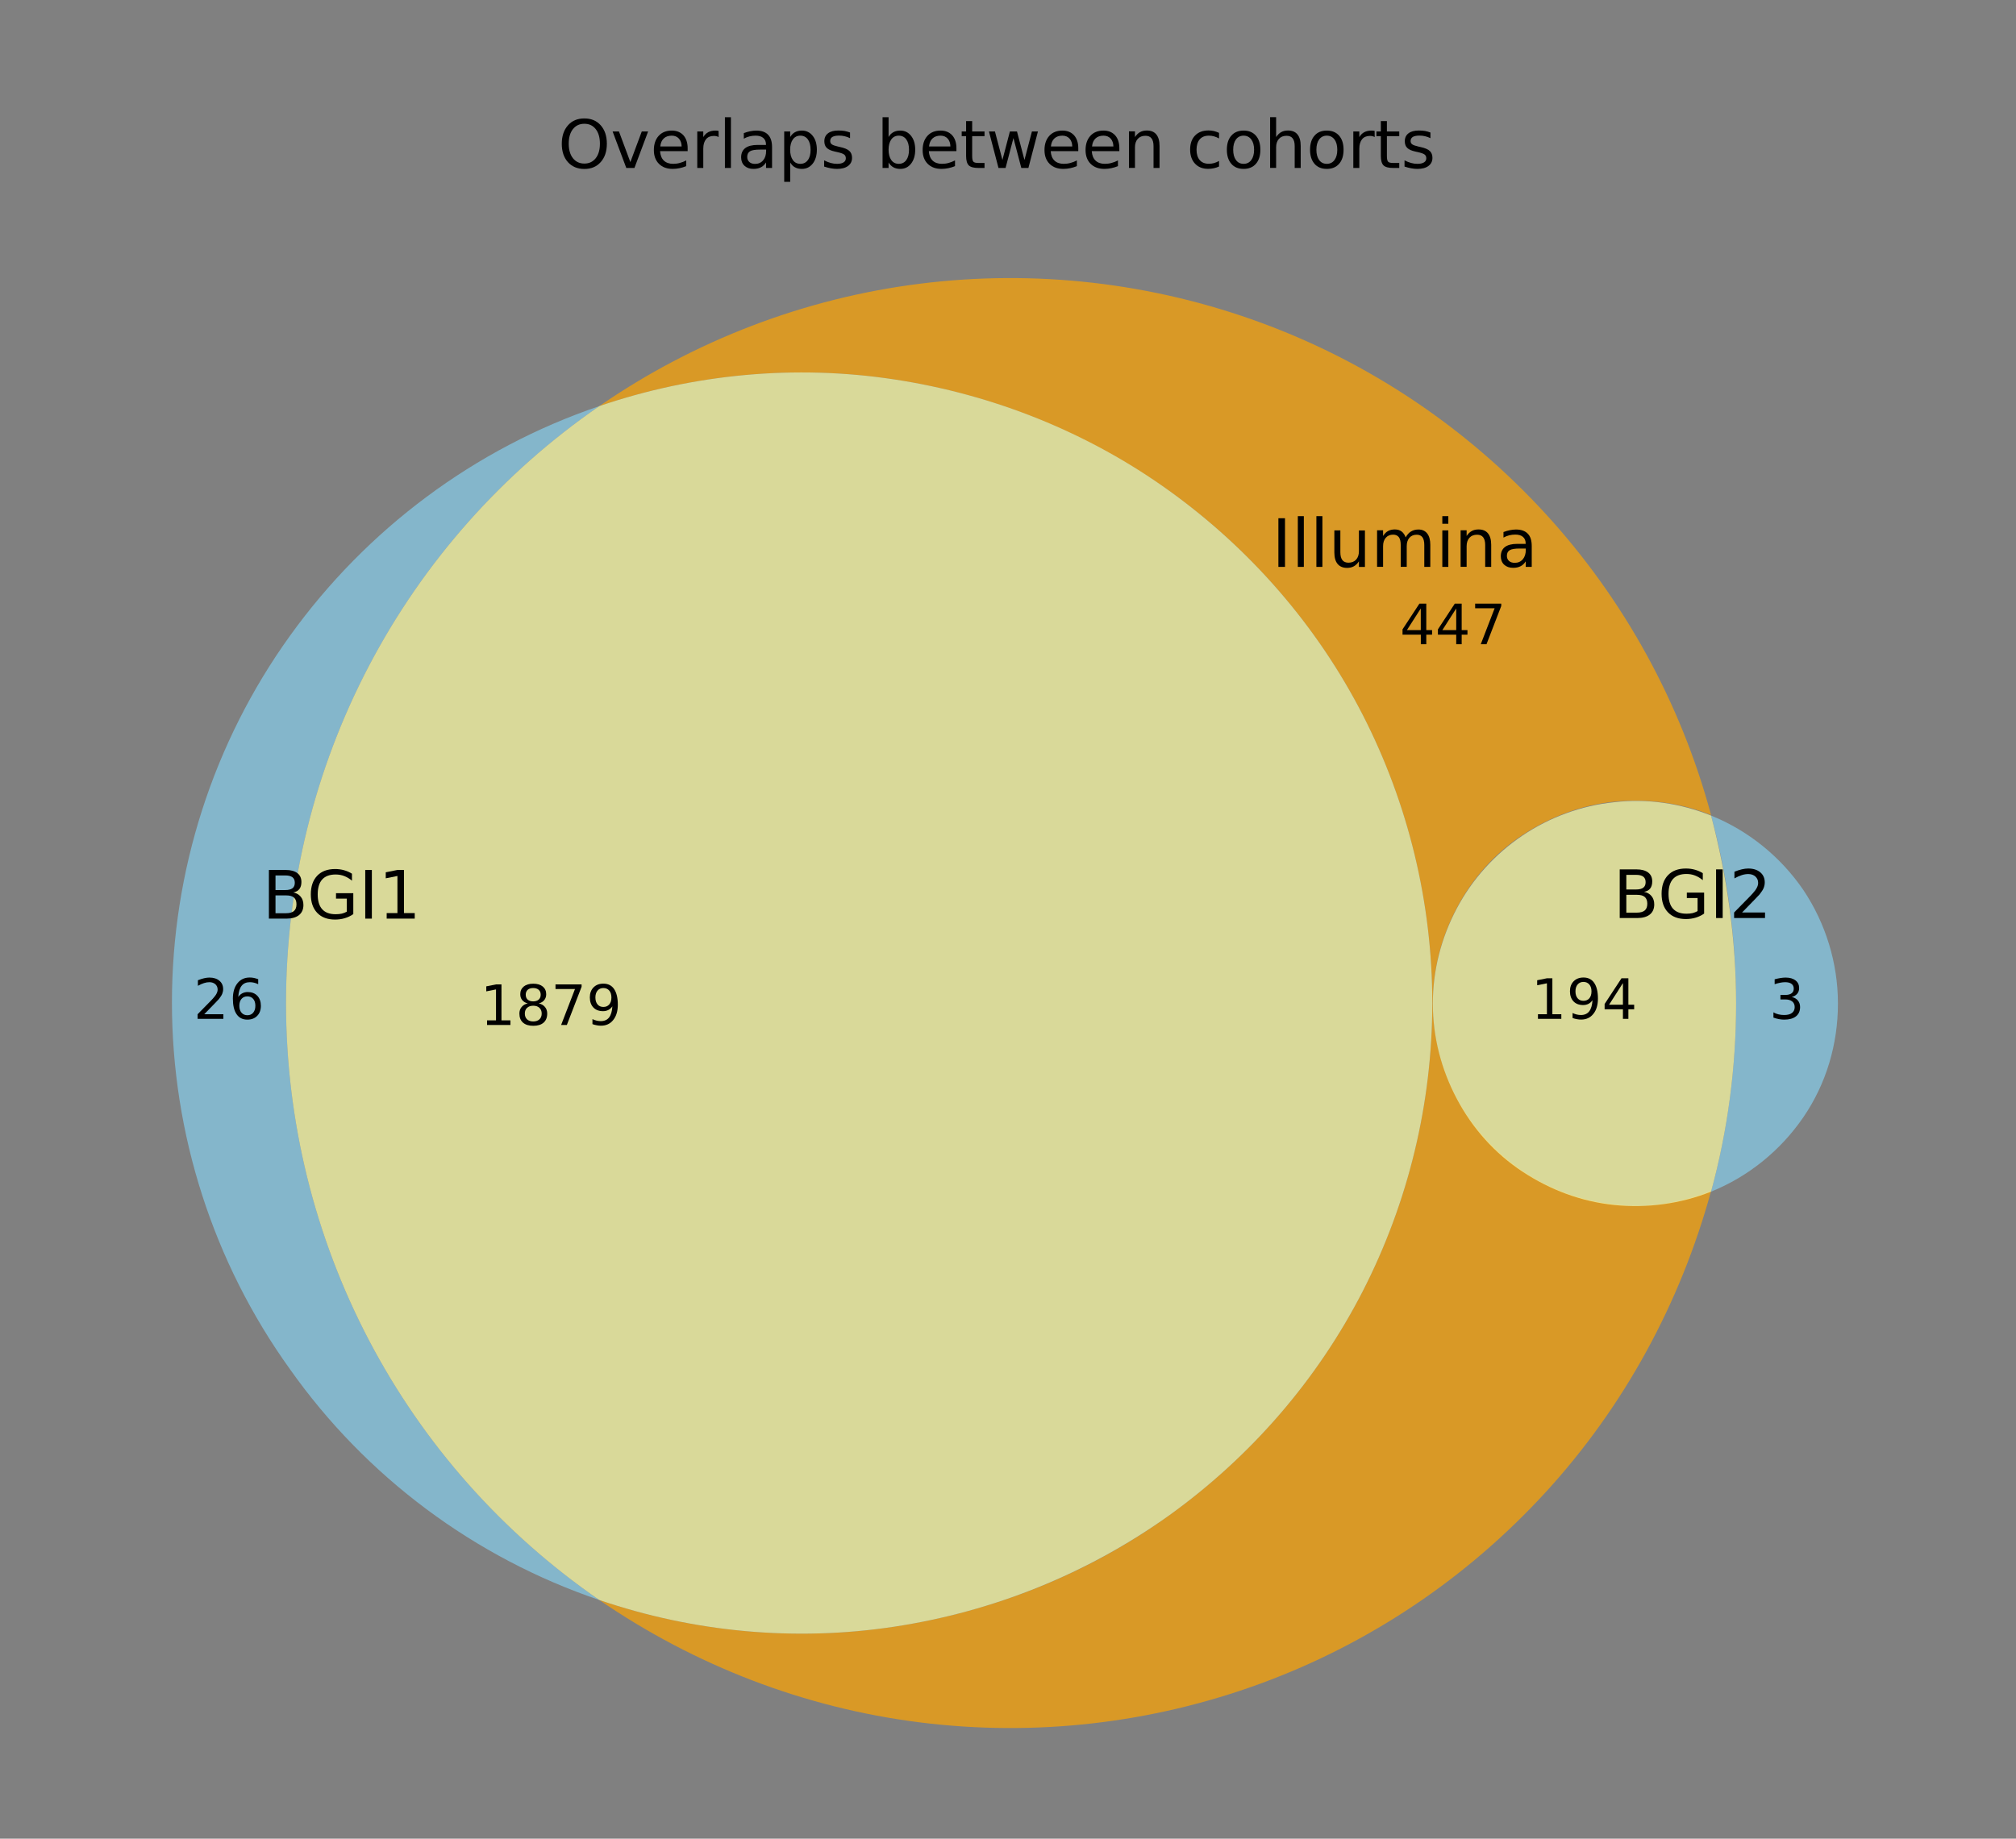 <?xml version="1.0" encoding="utf-8"?>
<!-- Generator: Adobe Illustrator 24.1.3, SVG Export Plug-In . SVG Version: 6.00 Build 0)  -->
<svg version="1.1" id="Layer_1" xmlns="http://www.w3.org/2000/svg" xmlns:xlink="http://www.w3.org/1999/xlink" x="0px" y="0px"
	 viewBox="0 0 362.3 330.5" style="enable-background:new 0 0 362.3 330.5;" xml:space="preserve">
<rect x="0" y="0" width="362.3" height="330.5" fill="#808080" stroke="none"/>
<style type="text/css">
	.st0{opacity:0.7;clip-path:url(#SVGID_2_);fill:#87CEEB;enable-background:new    ;}
	.st1{opacity:0.7;clip-path:url(#SVGID_4_);fill:#87CEEB;enable-background:new    ;}
	.st2{opacity:0.7;clip-path:url(#SVGID_6_);fill:#FFA500;enable-background:new    ;}
	.st3{opacity:0.7;clip-path:url(#SVGID_8_);fill:#FFFFA4;enable-background:new    ;}
	.st4{opacity:0.7;clip-path:url(#SVGID_10_);fill:#FFFFA4;enable-background:new    ;}
</style>
<g id="figure_1">
	<g id="axes_1">
		<g id="patch_2">
			<g>
				<defs>
					<rect id="SVGID_1_" x="7.7" y="26.9" width="345.8" height="307"/>
				</defs>
				<clipPath id="SVGID_2_">
					<use xlink:href="#SVGID_1_"  style="overflow:visible;"/>
				</clipPath>
				<path class="st0" d="M107.7,287.6c-17.4-12-31.6-28-41.4-46.7s-14.9-39.5-14.9-60.6s5.1-41.9,14.9-60.6s24-34.7,41.4-46.7
					c-22.4,7.6-41.8,22.1-55.6,41.3s-21.2,42.3-21.2,65.9s7.4,46.7,21.2,65.9C65.8,265.5,85.3,280,107.7,287.6"/>
			</g>
		</g>
		<g id="patch_3">
			<g>
				<defs>
					<rect id="SVGID_3_" x="7.7" y="26.9" width="345.8" height="307"/>
				</defs>
				<clipPath id="SVGID_4_">
					<use xlink:href="#SVGID_3_"  style="overflow:visible;"/>
				</clipPath>
				<path class="st1" d="M307.5,146.6c3,11,4.5,22.4,4.5,33.8s-1.5,22.8-4.5,33.8c6.7-2.7,12.5-7.4,16.6-13.4
					c4.1-6,6.2-13.1,6.2-20.4s-2.2-14.4-6.2-20.4C320,154,314.2,149.3,307.5,146.6"/>
			</g>
		</g>
		<g id="patch_4">
			<g>
				<defs>
					<rect id="SVGID_5_" x="7.7" y="26.9" width="345.8" height="307"/>
				</defs>
				<clipPath id="SVGID_6_">
					<use xlink:href="#SVGID_5_"  style="overflow:visible;"/>
				</clipPath>
				<path class="st2" d="M107.7,287.6c17.2,11.8,36.9,19.4,57.6,22c20.7,2.6,41.7,0.2,61.3-7c19.6-7.2,37.1-19,51.2-34.4
					c14.1-15.4,24.2-34,29.7-54.1c-5.5,2.2-11.5,3.1-17.4,2.4c-5.9-0.6-11.6-2.7-16.5-6s-9-7.8-11.8-13.1
					c-2.8-5.3-4.3-11.1-4.3-17.1s1.5-11.8,4.3-17.1c2.8-5.3,6.8-9.8,11.8-13.1s10.6-5.4,16.5-6c5.9-0.6,11.9,0.2,17.4,2.4
					c-5.4-20.1-15.6-38.7-29.7-54.1c-14.1-15.4-31.6-27.2-51.2-34.4c-19.6-7.2-40.6-9.6-61.3-7c-20.7,2.6-40.5,10.2-57.6,22
					c17-5.8,35.2-7.5,53-4.8s34.7,9.5,49.4,20c14.6,10.5,26.6,24.3,34.8,40.3c8.2,16,12.5,33.8,12.5,51.8s-4.3,35.8-12.5,51.8
					c-8.2,16-20.2,29.8-34.8,40.3c-14.6,10.5-31.6,17.3-49.4,20S124.7,293.4,107.7,287.6"/>
			</g>
		</g>
		<g id="patch_5">
			<g>
				<defs>
					<rect id="SVGID_7_" x="7.7" y="26.9" width="345.8" height="307"/>
				</defs>
				<clipPath id="SVGID_8_">
					<use xlink:href="#SVGID_7_"  style="overflow:visible;"/>
				</clipPath>
				<path class="st3" d="M107.7,287.6c17,5.8,35.2,7.5,53,4.8s34.7-9.5,49.4-20c14.6-10.5,26.6-24.3,34.8-40.3
					c8.2-16,12.5-33.8,12.5-51.8s-4.3-35.8-12.5-51.8c-8.2-16-20.2-29.8-34.8-40.3c-14.6-10.5-31.6-17.3-49.4-20s-36-1-53,4.8
					c-17.4,12-31.6,28-41.4,46.7s-14.9,39.5-14.9,60.6s5.1,41.9,14.9,60.6S90.3,275.6,107.7,287.6"/>
			</g>
		</g>
		<g id="patch_6">
			<g>
				<defs>
					<rect id="SVGID_9_" x="7.7" y="26.9" width="345.8" height="307"/>
				</defs>
				<clipPath id="SVGID_10_">
					<use xlink:href="#SVGID_9_"  style="overflow:visible;"/>
				</clipPath>
				<path class="st4" d="M307.5,146.6c-5.5-2.2-11.5-3.1-17.4-2.4c-5.9,0.6-11.6,2.7-16.5,6s-9,7.8-11.8,13.1
					c-2.8,5.3-4.3,11.1-4.3,17.1s1.5,11.8,4.3,17.1c2.8,5.3,6.8,9.8,11.8,13.1s10.6,5.4,16.5,6c5.9,0.6,11.9-0.2,17.4-2.4
					c3-11,4.5-22.4,4.5-33.8S310.4,157.6,307.5,146.6"/>
			</g>
		</g>
		<g id="text_1">
			<g transform="translate(84.582 183.14)scale(0.1 -0.1)">
				<g>
					<path id="DejaVuSans-50" d="M-478.8,8.3h34.4V0h-46.3v8.3c3.7,3.9,8.8,9.1,15.3,15.6c6.5,6.5,10.5,10.7,12.2,12.6
						c3.2,3.5,5.4,6.5,6.6,9c1.3,2.5,1.9,4.9,1.9,7.2c0,3.9-1.4,7-4.1,9.5c-2.7,2.4-6.3,3.7-10.6,3.7c-3.1,0-6.4-0.5-9.8-1.6
						c-3.4-1.1-7.1-2.7-11-4.9v10c4,1.6,7.7,2.8,11.1,3.6c3.5,0.8,6.6,1.2,9.5,1.2c7.6,0,13.6-1.9,18.1-5.7
						c4.5-3.8,6.7-8.8,6.7-15.1c0-3-0.6-5.8-1.7-8.5c-1.1-2.7-3.2-5.8-6.1-9.5c-0.8-0.9-3.4-3.7-7.8-8.2
						C-464.7,22.7-470.8,16.4-478.8,8.3z"/>
				</g>
				<g>
					<path id="DejaVuSans-54" d="M-401.3,40.4c-4.4,0-7.9-1.5-10.5-4.5c-2.6-3-3.9-7.2-3.9-12.4c0-5.2,1.3-9.4,3.9-12.4
						c2.6-3,6.1-4.6,10.5-4.6s7.9,1.5,10.5,4.6c2.6,3.1,3.9,7.2,3.9,12.4c0,5.3-1.3,9.4-3.9,12.4C-393.4,38.9-396.9,40.4-401.3,40.4
						z M-381.8,71.3v-9c-2.5,1.2-5,2.1-7.5,2.7c-2.5,0.6-5,0.9-7.5,0.9c-6.5,0-11.5-2.2-14.9-6.6c-3.4-4.4-5.4-11-5.9-19.9
						c1.9,2.8,4.3,5,7.2,6.5c2.9,1.5,6.1,2.3,9.6,2.3c7.3,0,13.1-2.2,17.4-6.7c4.2-4.4,6.4-10.5,6.4-18.1c0-7.5-2.2-13.5-6.6-18
						c-4.4-4.5-10.3-6.8-17.7-6.8c-8.4,0-14.9,3.2-19.3,9.7c-4.5,6.5-6.7,15.8-6.7,28.1c0,11.5,2.7,20.7,8.2,27.6s12.8,10.3,22,10.3
						c2.5,0,5-0.2,7.5-0.7C-387.1,73-384.5,72.3-381.8,71.3z"/>
				</g>
			</g>
		</g>
		<g id="text_2">
			<g transform="translate(367.738 183.14)scale(0.1 -0.1)">
				<g>
					<path id="DejaVuSans-51" d="M-457.4,39.3c4.7-1,8.4-3.1,11-6.3c2.7-3.2,4-7.1,4-11.8c0-7.2-2.5-12.8-7.4-16.7
						c-4.9-3.9-12-5.9-21.1-5.9c-3.1,0-6.2,0.3-9.4,0.9c-3.2,0.6-6.6,1.5-10,2.7v9.5c2.7-1.6,5.7-2.8,9-3.6
						c3.3-0.8,6.7-1.2,10.2-1.2c6.2,0,10.9,1.2,14.1,3.7c3.2,2.4,4.9,6,4.9,10.6c0,4.3-1.5,7.7-4.5,10.1c-3,2.4-7.2,3.6-12.6,3.6
						h-8.5V43h8.9c4.8,0,8.6,1,11.1,2.9c2.6,1.9,3.9,4.7,3.9,8.4c0,3.7-1.3,6.6-4,8.6c-2.6,2-6.4,3-11.4,3c-2.7,0-5.6-0.3-8.7-0.9
						c-3.1-0.6-6.5-1.5-10.2-2.7v8.8c3.8,1,7.3,1.8,10.5,2.3c3.3,0.5,6.4,0.8,9.2,0.8c7.5,0,13.4-1.7,17.8-5.1
						c4.4-3.4,6.5-8,6.5-13.8c0-4-1.2-7.5-3.5-10.2S-453.1,40.4-457.4,39.3z"/>
				</g>
			</g>
		</g>
		<g id="text_3">
			<g transform="translate(287.472 183.14)scale(0.1 -0.1)">
				<g>
					<path id="DejaVuSans-52" d="M-321.4,737.7l-24.9-38.9h24.9V737.7z M-323.9,746.3h12.4v-47.5h10.4v-8.2h-10.4v-17.2h-9.8v17.2
						h-32.9v9.5L-323.9,746.3z"/>
				</g>
				<g>
					<path id="DejaVuSans-52_1_" d="M-257.7,737.7l-24.9-38.9h24.9V737.7z M-260.3,746.3h12.4v-47.5h10.4v-8.2h-10.4v-17.2h-9.8
						v17.2h-32.9v9.5L-260.3,746.3z"/>
				</g>
				<g>
					<path id="DejaVuSans-55" d="M-223.7,746.3h46.9v-4.2l-26.5-68.7h-10.3l24.9,64.6h-35V746.3z"/>
				</g>
			</g>
		</g>
		<g id="text_4">
			<g transform="translate(191.49 183.14)scale(0.1 -0.1)">
				<g>
					<path id="DejaVuSans-49" d="M-1039.6-2.7h16.1v55.6l-17.5-3.5v9l17.4,3.5h9.9V-2.7h16.1V-11h-42V-2.7z"/>
				</g>
				<g>
					<path id="DejaVuSans-56" d="M-956.6,23.6c-4.7,0-8.4-1.3-11.1-3.8c-2.7-2.5-4-6-4-10.3c0-4.4,1.3-7.8,4-10.4
						c2.7-2.5,6.4-3.8,11.1-3.8s8.4,1.3,11.1,3.8c2.7,2.5,4.1,6,4.1,10.3c0,4.4-1.3,7.8-4,10.3C-948.2,22.4-951.9,23.6-956.6,23.6z
						 M-966.5,27.8c-4.2,1-7.5,3-9.9,5.9c-2.4,2.9-3.5,6.4-3.5,10.6c0,5.8,2.1,10.4,6.2,13.8c4.2,3.4,9.8,5.1,17.1,5.1
						c7.3,0,13-1.7,17.1-5.1c4.1-3.4,6.2-8,6.2-13.8c0-4.2-1.2-7.7-3.5-10.6c-2.4-2.9-5.6-4.9-9.8-5.9c4.8-1.1,8.4-3.3,11.1-6.5
						c2.7-3.2,4-7.2,4-11.8c0-7.1-2.2-12.5-6.5-16.3c-4.3-3.8-10.5-5.7-18.5-5.7c-8,0-14.2,1.9-18.5,5.7c-4.3,3.8-6.5,9.2-6.5,16.3
						c0,4.6,1.3,8.6,4,11.8C-974.9,24.5-971.2,26.7-966.5,27.8z M-970.1,43.4c0-3.8,1.2-6.7,3.5-8.8c2.4-2.1,5.7-3.2,9.9-3.2
						c4.2,0,7.6,1.1,9.9,3.2c2.4,2.1,3.6,5.1,3.6,8.8c0,3.8-1.2,6.7-3.6,8.8c-2.4,2.1-5.7,3.2-9.9,3.2c-4.3,0-7.6-1.1-9.9-3.2
						C-968.9,50.1-970.1,47.2-970.1,43.4z"/>
				</g>
				<g>
					<path id="DejaVuSans-55_1_" d="M-916.6,61.9h46.9v-4.2L-896.2-11h-10.3l24.9,64.6h-35V61.9z"/>
				</g>
				<g>
					<path id="DejaVuSans-57" d="M-850.2-9.5v9c2.5-1.2,5-2.1,7.5-2.7c2.5-0.6,5-0.9,7.5-0.9c6.5,0,11.5,2.2,14.9,6.6
						c3.4,4.4,5.4,11,5.9,20c-1.9-2.8-4.3-5-7.2-6.5c-2.9-1.5-6.1-2.2-9.6-2.2c-7.3,0-13.1,2.2-17.3,6.6c-4.2,4.4-6.4,10.5-6.4,18.1
						c0,7.5,2.2,13.5,6.6,18c4.4,4.5,10.3,6.8,17.7,6.8c8.4,0,14.9-3.2,19.3-9.7c4.4-6.5,6.7-15.8,6.7-28.1
						c0-11.5-2.7-20.7-8.2-27.5c-5.4-6.9-12.8-10.3-22-10.3c-2.5,0-5,0.2-7.5,0.7C-844.8-11.2-847.4-10.5-850.2-9.5z M-830.5,21.4
						c4.4,0,7.9,1.5,10.5,4.5c2.6,3,3.9,7.2,3.9,12.5c0,5.2-1.3,9.4-3.9,12.4c-2.6,3-6.1,4.6-10.5,4.6c-4.4,0-7.9-1.5-10.5-4.6
						c-2.6-3-3.9-7.2-3.9-12.4c0-5.3,1.3-9.4,3.9-12.5C-838.5,22.9-835,21.4-830.5,21.4z"/>
				</g>
			</g>
		</g>
		<g id="text_5">
			<g transform="translate(324.95 183.14)scale(0.1 -0.1)">
				<g>
					<path id="DejaVuSans-49_1_" d="M-485.6,8.3h16.1v55.6l-17.5-3.5v9l17.4,3.5h9.9V8.3h16.1V0h-42V8.3z"/>
				</g>
				<g>
					<path id="DejaVuSans-57_1_" d="M-423.4,1.5v9c2.5-1.2,5-2.1,7.5-2.7c2.5-0.6,5-0.9,7.5-0.9c6.5,0,11.5,2.2,14.9,6.6
						c3.4,4.4,5.4,11,5.9,20c-1.9-2.8-4.3-5-7.2-6.5c-2.9-1.5-6.1-2.2-9.6-2.2c-7.3,0-13.1,2.2-17.3,6.6c-4.2,4.4-6.4,10.5-6.4,18.1
						c0,7.5,2.2,13.5,6.6,18c4.4,4.5,10.3,6.8,17.7,6.8c8.4,0,14.9-3.2,19.3-9.7c4.4-6.5,6.7-15.8,6.7-28.1
						c0-11.5-2.7-20.7-8.2-27.5c-5.4-6.9-12.8-10.3-22-10.3c-2.5,0-5,0.2-7.5,0.7C-418-0.2-420.6,0.5-423.4,1.5z M-403.8,32.4
						c4.4,0,7.9,1.5,10.5,4.5c2.6,3,3.9,7.2,3.9,12.5c0,5.2-1.3,9.4-3.9,12.4c-2.6,3-6.1,4.6-10.5,4.6s-7.9-1.5-10.5-4.6
						c-2.6-3-3.9-7.2-3.9-12.4c0-5.3,1.3-9.4,3.9-12.5C-411.7,33.9-408.2,32.4-403.8,32.4z"/>
				</g>
				<g>
					<path id="DejaVuSans-52_2_" d="M-332.9,64.3l-24.9-38.9h24.9V64.3z M-335.5,72.9h12.4V25.4h10.4v-8.2h-10.4V0h-9.8v17.2h-32.9
						v9.5L-335.5,72.9z"/>
				</g>
			</g>
		</g>
		<g id="text_6">
			<g transform="translate(179.724 312.101)scale(0.12 -0.12)">
				<g>
					<path id="DejaVuSans-66" d="M-1085.1,1259.6v-26.7h15.8c5.3,0,9.2,1.1,11.8,3.3c2.6,2.2,3.8,5.6,3.8,10.1
						c0,4.6-1.3,7.9-3.8,10.1c-2.6,2.2-6.5,3.2-11.8,3.2H-1085.1z M-1085.1,1289.6v-22h14.6c4.8,0,8.4,0.9,10.8,2.7
						c2.4,1.8,3.5,4.6,3.5,8.3c0,3.7-1.2,6.4-3.5,8.2c-2.4,1.8-5.9,2.7-10.8,2.7H-1085.1z M-1095,1297.7h25.2
						c7.5,0,13.3-1.6,17.4-4.7c4.1-3.1,6.1-7.6,6.1-13.3c0-4.5-1-8-3.1-10.7c-2.1-2.6-5.1-4.3-9.2-4.9c4.9-1,8.6-3.2,11.3-6.5
						c2.7-3.3,4-7.4,4-12.4c0-6.5-2.2-11.5-6.6-15.1c-4.4-3.5-10.7-5.3-18.9-5.3h-26.2V1297.7z"/>
				</g>
				<g>
					<path id="DejaVuSans-71" d="M-978.4,1235.2v19.6h-16.1v8.1h25.9v-31.3c-3.8-2.7-8-4.7-12.6-6.1c-4.6-1.4-9.5-2.1-14.7-2.1
						c-11.4,0-20.3,3.3-26.7,10c-6.4,6.7-9.6,15.9-9.6,27.8c0,11.9,3.2,21.2,9.6,27.9c6.4,6.7,15.4,10,26.7,10
						c4.8,0,9.3-0.6,13.5-1.8c4.3-1.2,8.2-2.9,11.8-5.2v-10.5c-3.6,3.1-7.5,5.4-11.6,7c-4.1,1.6-8.4,2.3-12.9,2.3
						c-8.9,0-15.6-2.5-20.1-7.5c-4.5-5-6.7-12.4-6.7-22.3c0-9.8,2.2-17.2,6.7-22.2c4.5-5,11.2-7.5,20.1-7.5c3.5,0,6.6,0.3,9.3,0.9
						C-983.1,1233-980.6,1233.9-978.4,1235.2z"/>
				</g>
				<g>
					<path id="DejaVuSans-73" d="M-950.7,1297.7h9.9v-72.9h-9.9V1297.7z"/>
				</g>
				<g>
					<path id="DejaVuSans-49_2_" d="M-918.6,1233.1h16.1v55.6l-17.5-3.5v9l17.4,3.5h9.9v-64.6h16.1v-8.3h-42V1233.1z"/>
				</g>
			</g>
		</g>
		<g id="text_7">
			<g transform="translate(329.424 235.256)scale(0.12 -0.12)">
				<g>
					<path id="DejaVuSans-66_1_" d="M-309.6,620.1v-26.7h15.8c5.3,0,9.2,1.1,11.8,3.3c2.6,2.2,3.8,5.6,3.8,10.1
						c0,4.6-1.3,7.9-3.8,10.1c-2.6,2.2-6.5,3.2-11.8,3.2H-309.6z M-309.6,650.1v-22h14.6c4.8,0,8.4,0.9,10.8,2.7
						c2.4,1.8,3.5,4.6,3.5,8.3c0,3.7-1.2,6.4-3.5,8.2c-2.4,1.8-5.9,2.7-10.8,2.7H-309.6z M-319.5,658.2h25.2
						c7.5,0,13.3-1.6,17.4-4.7c4.1-3.1,6.1-7.6,6.1-13.3c0-4.5-1-8-3.1-10.7c-2.1-2.6-5.1-4.3-9.2-4.9c4.9-1,8.6-3.2,11.3-6.5
						c2.7-3.3,4-7.4,4-12.4c0-6.5-2.2-11.5-6.6-15.1c-4.4-3.5-10.7-5.3-18.9-5.3h-26.2V658.2z"/>
				</g>
				<g>
					<path id="DejaVuSans-71_1_" d="M-202.9,595.7v19.6h-16.1v8.1h25.9V592c-3.8-2.7-8-4.7-12.6-6.1c-4.6-1.4-9.5-2.1-14.7-2.1
						c-11.4,0-20.3,3.3-26.8,10c-6.4,6.7-9.6,15.9-9.6,27.8c0,11.9,3.2,21.2,9.6,27.9c6.4,6.7,15.4,10,26.8,10
						c4.8,0,9.3-0.6,13.5-1.8c4.3-1.2,8.2-2.9,11.8-5.2V642c-3.6,3.1-7.5,5.4-11.6,7c-4.1,1.6-8.4,2.3-12.9,2.3
						c-8.9,0-15.6-2.5-20.1-7.5c-4.5-5-6.7-12.4-6.7-22.3c0-9.8,2.2-17.2,6.7-22.2c4.5-5,11.2-7.5,20.1-7.5c3.5,0,6.6,0.3,9.3,0.9
						C-207.6,593.5-205.1,594.4-202.9,595.7z"/>
				</g>
				<g>
					<path id="DejaVuSans-73_1_" d="M-175.2,658.2h9.9v-72.9h-9.9V658.2z"/>
				</g>
				<g>
					<path id="DejaVuSans-50_1_" d="M-136.3,593.6h34.4v-8.3h-46.3v8.3c3.7,3.9,8.8,9.1,15.3,15.6c6.5,6.5,10.5,10.7,12.2,12.6
						c3.2,3.5,5.4,6.5,6.6,9c1.3,2.5,1.9,4.9,1.9,7.2c0,3.9-1.4,7-4.1,9.5c-2.7,2.4-6.3,3.7-10.6,3.7c-3.1,0-6.4-0.5-9.8-1.6
						c-3.4-1.1-7.1-2.7-11-4.9v10c4,1.6,7.7,2.8,11.1,3.6c3.5,0.8,6.6,1.2,9.5,1.2c7.6,0,13.6-1.9,18.1-5.7
						c4.5-3.8,6.7-8.8,6.7-15.1c0-3-0.6-5.8-1.7-8.5c-1.1-2.7-3.2-5.8-6.1-9.5c-0.8-0.9-3.4-3.7-7.8-8.2
						C-122.2,608-128.3,601.7-136.3,593.6z"/>
				</g>
			</g>
		</g>
		<g id="text_8">
			<g transform="translate(207.567 329.108)scale(0.12 -0.12)">
				<g>
					<path id="DejaVuSans-73_2_" d="M184.8,1966.3h9.9v-72.9h-9.9V1966.3z"/>
				</g>
				<g>
					<path id="DejaVuSans-108" d="M213.9,1969.4h9v-76h-9V1969.4z"/>
				</g>
				<g>
					<path id="DejaVuSans-108_1_" d="M241.7,1969.4h9v-76h-9V1969.4z"/>
				</g>
				<g>
					<path id="DejaVuSans-117" d="M268.6,1915v33.1h9v-32.8c0-5.2,1-9.1,3-11.7c2-2.6,5.1-3.9,9.1-3.9c4.8,0,8.7,1.5,11.5,4.6
						c2.8,3.1,4.2,7.3,4.2,12.7v31h9v-54.7h-9v8.4c-2.2-3.3-4.7-5.8-7.6-7.4c-2.9-1.6-6.2-2.4-10-2.4c-6.3,0-11.1,2-14.3,5.9
						C270.2,1901.7,268.6,1907.5,268.6,1915z"/>
				</g>
				<g>
					<path id="DejaVuSans-109" d="M375.4,1937.6c2.2,4,4.9,7,8.1,8.9c3.1,1.9,6.8,2.9,11,2.9c5.7,0,10.1-2,13.2-6
						c3.1-4,4.6-9.6,4.6-17v-33h-9v32.7c0,5.2-0.9,9.1-2.8,11.7c-1.9,2.5-4.7,3.8-8.5,3.8c-4.7,0-8.3-1.5-11-4.6
						c-2.7-3.1-4-7.3-4-12.6v-30.9h-9v32.7c0,5.3-0.9,9.2-2.8,11.7c-1.9,2.5-4.7,3.8-8.6,3.8c-4.6,0-8.2-1.6-11-4.7
						c-2.7-3.1-4-7.3-4-12.6v-30.9h-9v54.7h9v-8.5c2.1,3.4,4.5,5.8,7.4,7.4c2.9,1.6,6.3,2.4,10.2,2.4c4,0,7.4-1,10.1-3
						C372,1944.4,374.1,1941.4,375.4,1937.6z"/>
				</g>
				<g>
					<path id="DejaVuSans-105" d="M430.3,1948.1h9v-54.7h-9V1948.1z M430.3,1969.4h9V1958h-9V1969.4z"/>
				</g>
				<g>
					<path id="DejaVuSans-110" d="M503.5,1926.4v-33h-9v32.7c0,5.2-1,9-3,11.6c-2,2.6-5,3.9-9.1,3.9c-4.9,0-8.7-1.5-11.5-4.6
						c-2.8-3.1-4.2-7.3-4.2-12.6v-30.9h-9v54.7h9v-8.5c2.2,3.3,4.7,5.8,7.6,7.4c2.9,1.6,6.3,2.4,10.1,2.4c6.3,0,11-1.9,14.2-5.8
						C501.9,1939.7,503.5,1934,503.5,1926.4z"/>
				</g>
				<g>
					<path id="DejaVuSans-97" d="M546.3,1920.9c-7.3,0-12.3-0.8-15.1-2.5c-2.8-1.7-4.2-4.5-4.2-8.5c0-3.2,1.1-5.7,3.2-7.6
						c2.1-1.9,5-2.8,8.6-2.8c5,0,9,1.8,12,5.3s4.5,8.2,4.5,14.1v2H546.3z M564.2,1924.6v-31.2h-9v8.3c-2.1-3.3-4.6-5.8-7.7-7.3
						c-3.1-1.6-6.8-2.4-11.2-2.4c-5.6,0-10,1.6-13.4,4.7c-3.3,3.1-5,7.4-5,12.6c0,6.1,2.1,10.8,6.2,13.9c4.1,3.1,10.3,4.7,18.4,4.7
						h12.6v0.9c0,4.1-1.4,7.3-4.1,9.6c-2.7,2.3-6.5,3.4-11.5,3.4c-3.1,0-6.2-0.4-9.1-1.1c-3-0.8-5.8-1.9-8.5-3.4v8.3
						c3.3,1.3,6.5,2.2,9.6,2.8c3.1,0.6,6.1,1,9,1c7.9,0,13.8-2.1,17.7-6.2C562.3,1939.2,564.2,1932.9,564.2,1924.6z"/>
				</g>
			</g>
		</g>
		<g id="text_9">
			<g transform="translate(151.54 20.88)scale(0.12 -0.12)">
				<g>
					<path id="DejaVuSans-79" d="M-387.7-11.4c-7.2,0-12.9-2.7-17.1-8c-4.2-5.3-6.3-12.6-6.3-21.8c0-9.2,2.1-16.4,6.3-21.8
						c4.2-5.3,9.9-8,17.1-8c7.2,0,12.8,2.7,17,8c4.2,5.3,6.3,12.6,6.3,21.8c0,9.2-2.1,16.5-6.3,21.8
						C-374.9-14-380.6-11.4-387.7-11.4z M-387.7-3.4c10.2,0,18.4-3.4,24.5-10.3c6.1-6.9,9.2-16,9.2-27.6c0-11.5-3.1-20.7-9.2-27.5
						c-6.1-6.9-14.3-10.3-24.5-10.3c-10.2,0-18.4,3.4-24.6,10.2c-6.1,6.8-9.2,16-9.2,27.5s3.1,20.7,9.2,27.6
						C-406.2-6.8-398-3.4-387.7-3.4z"/>
				</g>
				<g>
					<path id="DejaVuSans-118" d="M-345.4-22.9h9.5l17.1-45.9l17.1,45.9h9.5l-20.5-54.7h-12.2L-345.4-22.9z"/>
				</g>
				<g>
					<path id="DejaVuSans-101" d="M-233-48v-4.4h-41.3c0.4-6.2,2.3-10.9,5.6-14.1c3.3-3.2,8-4.9,13.9-4.9c3.4,0,6.8,0.4,10,1.3
						c3.2,0.8,6.5,2.1,9.7,3.8v-8.5c-3.2-1.4-6.5-2.4-9.9-3.1c-3.4-0.7-6.8-1.1-10.3-1.1c-8.7,0-15.6,2.5-20.7,7.6
						c-5.1,5.1-7.6,12-7.6,20.6c0,8.9,2.4,16,7.2,21.3c4.8,5.3,11.4,7.9,19.6,7.9c7.4,0,13.2-2.4,17.5-7.1
						C-235.2-33.4-233-39.9-233-48z M-242-45.4c-0.1,4.9-1.4,8.8-4.1,11.8c-2.7,2.9-6.2,4.4-10.7,4.4c-5,0-9-1.4-12-4.2
						c-3-2.8-4.7-6.8-5.2-12L-242-45.4z"/>
				</g>
				<g>
					<path id="DejaVuSans-114" d="M-186.6-31.3c-1,0.6-2.1,1-3.3,1.3c-1.2,0.3-2.5,0.4-3.9,0.4c-5.1,0-9-1.7-11.7-5s-4.1-8-4.1-14.2
						v-28.8h-9v54.7h9v-8.5c1.9,3.3,4.4,5.8,7.4,7.4c3,1.6,6.7,2.4,11,2.4c0.6,0,1.3,0,2-0.1c0.8-0.1,1.6-0.2,2.5-0.4L-186.6-31.3z"
						/>
				</g>
				<g>
					<path id="DejaVuSans-108_2_" d="M-177.2-1.6h9v-76h-9V-1.6z"/>
				</g>
				<g>
					<path id="DejaVuSans-97_1_" d="M-124.5-50.1c-7.3,0-12.3-0.8-15.1-2.5c-2.8-1.7-4.2-4.5-4.2-8.5c0-3.2,1.1-5.7,3.2-7.6
						c2.1-1.9,5-2.8,8.6-2.8c5,0,9,1.8,12,5.3c3,3.5,4.5,8.2,4.5,14.1v2H-124.5z M-106.6-46.4v-31.2h-9v8.3
						c-2.1-3.3-4.6-5.8-7.7-7.3c-3.1-1.6-6.8-2.4-11.2-2.4c-5.6,0-10,1.6-13.4,4.7c-3.3,3.1-5,7.4-5,12.6c0,6.1,2.1,10.8,6.2,13.9
						c4.1,3.1,10.3,4.7,18.4,4.7h12.6v0.9c0,4.1-1.4,7.3-4.1,9.6s-6.5,3.4-11.5,3.4c-3.1,0-6.2-0.4-9.1-1.1c-3-0.8-5.8-1.9-8.5-3.4
						v8.3c3.3,1.3,6.5,2.2,9.6,2.8c3.1,0.6,6.1,1,9,1c7.9,0,13.8-2.1,17.7-6.2C-108.6-31.8-106.6-38.1-106.6-46.4z"/>
				</g>
				<g>
					<path id="DejaVuSans-112" d="M-79.4-69.4v-29h-9v75.5h9v-8.3c1.9,3.2,4.3,5.7,7.2,7.2c2.9,1.6,6.3,2.4,10.3,2.4
						c6.6,0,12-2.6,16.2-7.9c4.2-5.3,6.2-12.2,6.2-20.8s-2.1-15.5-6.2-20.8C-49.9-76.4-55.3-79-62-79c-4,0-7.4,0.8-10.3,2.4
						C-75.2-75.1-77.5-72.6-79.4-69.4z M-48.9-50.3c0,6.6-1.4,11.8-4.1,15.5s-6.5,5.6-11.2,5.6c-4.8,0-8.5-1.9-11.2-5.6
						s-4.1-8.9-4.1-15.5s1.4-11.8,4.1-15.5c2.7-3.8,6.5-5.6,11.2-5.6c4.8,0,8.5,1.9,11.2,5.6C-50.2-62.1-48.9-56.9-48.9-50.3z"/>
				</g>
				<g>
					<path id="DejaVuSans-115" d="M10.2-24.5V-33c-2.5,1.3-5.2,2.3-7.9,2.9c-2.7,0.7-5.6,1-8.5,1c-4.5,0-7.8-0.7-10-2
						s-3.3-3.4-3.3-6.2c0-2.1,0.8-3.7,2.4-4.9s4.8-2.3,9.6-3.4l3.1-0.7c6.4-1.4,10.9-3.3,13.6-5.8c2.7-2.5,4-6,4-10.4
						c0-5.1-2-9.1-6-12.1c-4-3-9.5-4.4-16.6-4.4c-2.9,0-6,0.3-9.2,0.9c-3.2,0.6-6.5,1.4-10,2.6v9.3c3.3-1.7,6.6-3,9.8-3.9
						c3.2-0.9,6.4-1.3,9.6-1.3c4.2,0,7.5,0.7,9.7,2.2c2.3,1.4,3.4,3.5,3.4,6.1c0,2.4-0.8,4.3-2.5,5.6c-1.6,1.3-5.2,2.6-10.8,3.8
						l-3.1,0.7c-5.6,1.2-9.6,3-12.1,5.4c-2.5,2.4-3.7,5.8-3.7,10c0,5.1,1.8,9.1,5.5,11.9c3.6,2.8,8.8,4.2,15.5,4.2
						c3.3,0,6.4-0.2,9.4-0.7C5-22.8,7.7-23.5,10.2-24.5z"/>
				</g>
				<g>
					<path id="DejaVuSans-32" d="M18-77.6"/>
				</g>
				<g>
					<path id="DejaVuSans-98" d="M98.5-50.3c0,6.6-1.4,11.8-4.1,15.5s-6.5,5.6-11.2,5.6c-4.8,0-8.5-1.9-11.2-5.6s-4.1-8.9-4.1-15.5
						s1.4-11.8,4.1-15.5c2.7-3.8,6.5-5.6,11.2-5.6c4.8,0,8.5,1.9,11.2,5.6C97.1-62.1,98.5-56.9,98.5-50.3z M67.9-31.2
						c1.9,3.2,4.3,5.7,7.2,7.2c2.9,1.6,6.3,2.4,10.3,2.4c6.6,0,12-2.6,16.2-7.9c4.2-5.3,6.2-12.2,6.2-20.8s-2.1-15.5-6.2-20.8
						c-4.1-5.3-9.5-7.9-16.2-7.9c-4,0-7.4,0.8-10.3,2.4c-2.9,1.6-5.3,4-7.2,7.2v-8.2h-9v76h9V-31.2z"/>
				</g>
				<g>
					<path id="DejaVuSans-101_1_" d="M169.5-48v-4.4h-41.3c0.4-6.2,2.3-10.9,5.6-14.1c3.3-3.2,8-4.9,13.9-4.9c3.4,0,6.8,0.4,10,1.3
						s6.5,2.1,9.7,3.8v-8.5c-3.2-1.4-6.5-2.4-9.9-3.1s-6.8-1.1-10.3-1.1c-8.7,0-15.6,2.5-20.7,7.6c-5.1,5.1-7.6,12-7.6,20.6
						c0,8.9,2.4,16,7.2,21.3c4.8,5.3,11.4,7.9,19.6,7.9c7.4,0,13.2-2.4,17.5-7.1C167.4-33.4,169.5-39.9,169.5-48z M160.5-45.4
						c-0.1,4.9-1.4,8.8-4.1,11.8c-2.7,2.9-6.2,4.4-10.7,4.4c-5,0-9-1.4-12-4.2s-4.7-6.8-5.2-12L160.5-45.4z"/>
				</g>
				<g>
					<path id="DejaVuSans-116" d="M193.1-7.4v-15.5h18.5v-7h-18.5v-29.7c0-4.5,0.6-7.3,1.8-8.6c1.2-1.3,3.7-1.9,7.5-1.9h9.2v-7.5
						h-9.2c-6.9,0-11.7,1.3-14.4,3.9c-2.6,2.6-4,7.3-4,14.1v29.7h-6.6v7h6.6v15.5H193.1z"/>
				</g>
				<g>
					<path id="DejaVuSans-119" d="M218.2-22.9h9l11.2-42.7l11.2,42.7h10.6l11.2-42.7l11.2,42.7h9l-14.3-54.7h-10.6l-11.8,44.8
						l-11.8-44.8h-10.6L218.2-22.9z"/>
				</g>
				<g>
					<path id="DejaVuSans-101_2_" d="M352-48v-4.4h-41.3c0.4-6.2,2.3-10.9,5.6-14.1c3.3-3.2,8-4.9,13.9-4.9c3.4,0,6.8,0.4,10,1.3
						c3.2,0.8,6.5,2.1,9.7,3.8v-8.5c-3.2-1.4-6.5-2.4-9.9-3.1c-3.4-0.7-6.8-1.1-10.3-1.1c-8.7,0-15.6,2.5-20.7,7.6
						c-5.1,5.1-7.6,12-7.6,20.6c0,8.9,2.4,16,7.2,21.3c4.8,5.3,11.4,7.9,19.6,7.9c7.4,0,13.2-2.4,17.5-7.1
						C349.9-33.4,352-39.9,352-48z M343-45.4c-0.1,4.9-1.4,8.8-4.1,11.8c-2.7,2.9-6.2,4.4-10.7,4.4c-5,0-9-1.4-12-4.2
						c-3-2.8-4.7-6.8-5.2-12L343-45.4z"/>
				</g>
				<g>
					<path id="DejaVuSans-101_3_" d="M413.5-48v-4.4h-41.3c0.4-6.2,2.3-10.9,5.6-14.1c3.3-3.2,8-4.9,13.9-4.9c3.4,0,6.8,0.4,10,1.3
						c3.2,0.8,6.5,2.1,9.7,3.8v-8.5c-3.2-1.4-6.5-2.4-9.9-3.1c-3.4-0.7-6.8-1.1-10.3-1.1c-8.7,0-15.6,2.5-20.7,7.6
						c-5.1,5.1-7.6,12-7.6,20.6c0,8.9,2.4,16,7.2,21.3c4.8,5.3,11.4,7.9,19.6,7.9c7.4,0,13.2-2.4,17.5-7.1
						C411.4-33.4,413.5-39.9,413.5-48z M404.6-45.4c-0.1,4.9-1.4,8.8-4.1,11.8c-2.7,2.9-6.2,4.4-10.7,4.4c-5,0-9-1.4-12-4.2
						c-3-2.8-4.7-6.8-5.2-12L404.6-45.4z"/>
				</g>
				<g>
					<path id="DejaVuSans-110_1_" d="M473.7-44.6v-33h-9v32.7c0,5.2-1,9-3,11.6c-2,2.6-5,3.9-9.1,3.9c-4.9,0-8.7-1.5-11.5-4.6
						c-2.8-3.1-4.2-7.3-4.2-12.6v-30.9h-9v54.7h9v-8.5c2.2,3.3,4.7,5.8,7.6,7.4c2.9,1.6,6.3,2.4,10.1,2.4c6.3,0,11-1.9,14.2-5.8
						C472.1-31.3,473.7-37,473.7-44.6z"/>
				</g>
				<g>
					<path id="DejaVuSans-32_1_" d="M482.2-77.6"/>
				</g>
				<g>
					<path id="DejaVuSans-99" d="M562.8-25v-8.4c-2.5,1.4-5.1,2.5-7.6,3.2c-2.6,0.7-5.1,1-7.7,1c-5.8,0-10.4-1.8-13.6-5.5
						c-3.2-3.7-4.8-8.9-4.8-15.5s1.6-11.9,4.8-15.6c3.2-3.7,7.8-5.5,13.6-5.5c2.6,0,5.2,0.3,7.7,1c2.6,0.7,5.1,1.8,7.6,3.2v-8.3
						c-2.5-1.2-5.1-2-7.8-2.6c-2.7-0.6-5.5-0.9-8.6-0.9c-8.2,0-14.8,2.6-19.6,7.8c-4.8,5.2-7.3,12.2-7.3,21c0,8.9,2.4,15.9,7.3,21
						c4.9,5.1,11.6,7.7,20.2,7.7c2.8,0,5.5-0.3,8.1-0.9C557.8-23,560.3-23.9,562.8-25z"/>
				</g>
				<g>
					<path id="DejaVuSans-111" d="M599.6-29.2c-4.8,0-8.6-1.9-11.4-5.6c-2.8-3.8-4.2-8.9-4.2-15.5s1.4-11.7,4.2-15.5
						c2.8-3.8,6.6-5.6,11.5-5.6c4.8,0,8.6,1.9,11.4,5.7c2.8,3.8,4.2,8.9,4.2,15.4c0,6.5-1.4,11.6-4.2,15.4
						C608.2-31.1,604.4-29.2,599.6-29.2z M599.6-21.6c7.8,0,13.9-2.5,18.4-7.6c4.5-5.1,6.7-12.1,6.7-21.1c0-8.9-2.2-16-6.7-21.1
						c-4.5-5.1-10.6-7.6-18.4-7.6c-7.8,0-14,2.5-18.4,7.6c-4.4,5.1-6.7,12.1-6.7,21.1c0,9,2.2,16,6.7,21.1
						C585.6-24.1,591.8-21.6,599.6-21.6z"/>
				</g>
				<g>
					<path id="DejaVuSans-104" d="M685.1-44.6v-33h-9v32.7c0,5.2-1,9-3,11.6c-2,2.6-5,3.9-9.1,3.9c-4.9,0-8.7-1.5-11.5-4.6
						c-2.8-3.1-4.2-7.3-4.2-12.6v-30.9h-9v76h9v-29.8c2.2,3.3,4.7,5.8,7.6,7.4c2.9,1.6,6.3,2.4,10.1,2.4c6.3,0,11-1.9,14.2-5.8
						C683.5-31.3,685.1-37,685.1-44.6z"/>
				</g>
				<g>
					<path id="DejaVuSans-111_1_" d="M724.2-29.2c-4.8,0-8.6-1.9-11.4-5.6c-2.8-3.8-4.2-8.9-4.2-15.5s1.4-11.7,4.2-15.5
						c2.8-3.8,6.6-5.6,11.5-5.6c4.8,0,8.6,1.9,11.4,5.7c2.8,3.8,4.2,8.9,4.2,15.4c0,6.5-1.4,11.6-4.2,15.4
						C732.8-31.1,729-29.2,724.2-29.2z M724.2-21.6c7.8,0,13.9-2.5,18.4-7.6c4.5-5.1,6.7-12.1,6.7-21.1c0-8.9-2.2-16-6.7-21.1
						c-4.5-5.1-10.6-7.6-18.4-7.6c-7.8,0-14,2.5-18.4,7.6c-4.4,5.1-6.7,12.1-6.7,21.1c0,9,2.2,16,6.7,21.1
						C710.2-24.1,716.3-21.6,724.2-21.6z"/>
				</g>
				<g>
					<path id="DejaVuSans-114_1_" d="M795.9-31.3c-1,0.6-2.1,1-3.3,1.3c-1.2,0.3-2.5,0.4-3.9,0.4c-5.1,0-9-1.7-11.7-5
						s-4.1-8-4.1-14.2v-28.8h-9v54.7h9v-8.5c1.9,3.3,4.4,5.8,7.4,7.4c3,1.6,6.7,2.4,11,2.4c0.6,0,1.3,0,2-0.1
						c0.8-0.1,1.6-0.2,2.5-0.4L795.9-31.3z"/>
				</g>
				<g>
					<path id="DejaVuSans-116_1_" d="M814.2-7.4v-15.5h18.5v-7h-18.5v-29.7c0-4.5,0.6-7.3,1.8-8.6c1.2-1.3,3.7-1.9,7.5-1.9h9.2v-7.5
						h-9.2c-6.9,0-11.7,1.3-14.4,3.9c-2.6,2.6-4,7.3-4,14.1v29.7h-6.6v7h6.6v15.5H814.2z"/>
				</g>
				<g>
					<path id="DejaVuSans-115_1_" d="M879.4-24.5V-33c-2.5,1.3-5.2,2.3-7.9,2.9c-2.7,0.7-5.6,1-8.5,1c-4.5,0-7.8-0.7-10-2
						c-2.2-1.4-3.3-3.4-3.3-6.2c0-2.1,0.8-3.7,2.4-4.9s4.8-2.3,9.6-3.4l3.1-0.7c6.4-1.4,10.9-3.3,13.6-5.8c2.7-2.5,4-6,4-10.4
						c0-5.1-2-9.1-6-12.1c-4-3-9.5-4.4-16.6-4.4c-2.9,0-6,0.3-9.2,0.9c-3.2,0.6-6.5,1.4-10,2.6v9.3c3.3-1.7,6.6-3,9.8-3.9
						c3.2-0.9,6.4-1.3,9.6-1.3c4.2,0,7.5,0.7,9.8,2.2c2.3,1.4,3.4,3.5,3.4,6.1c0,2.4-0.8,4.3-2.5,5.6c-1.6,1.3-5.2,2.6-10.8,3.8
						l-3.1,0.7c-5.6,1.2-9.6,3-12.1,5.4c-2.5,2.4-3.7,5.8-3.7,10c0,5.1,1.8,9.1,5.5,11.9c3.6,2.8,8.8,4.2,15.5,4.2
						c3.3,0,6.4-0.2,9.4-0.7C874.2-22.8,876.9-23.5,879.4-24.5z"/>
				</g>
			</g>
		</g>
	</g>
</g>
</svg>
